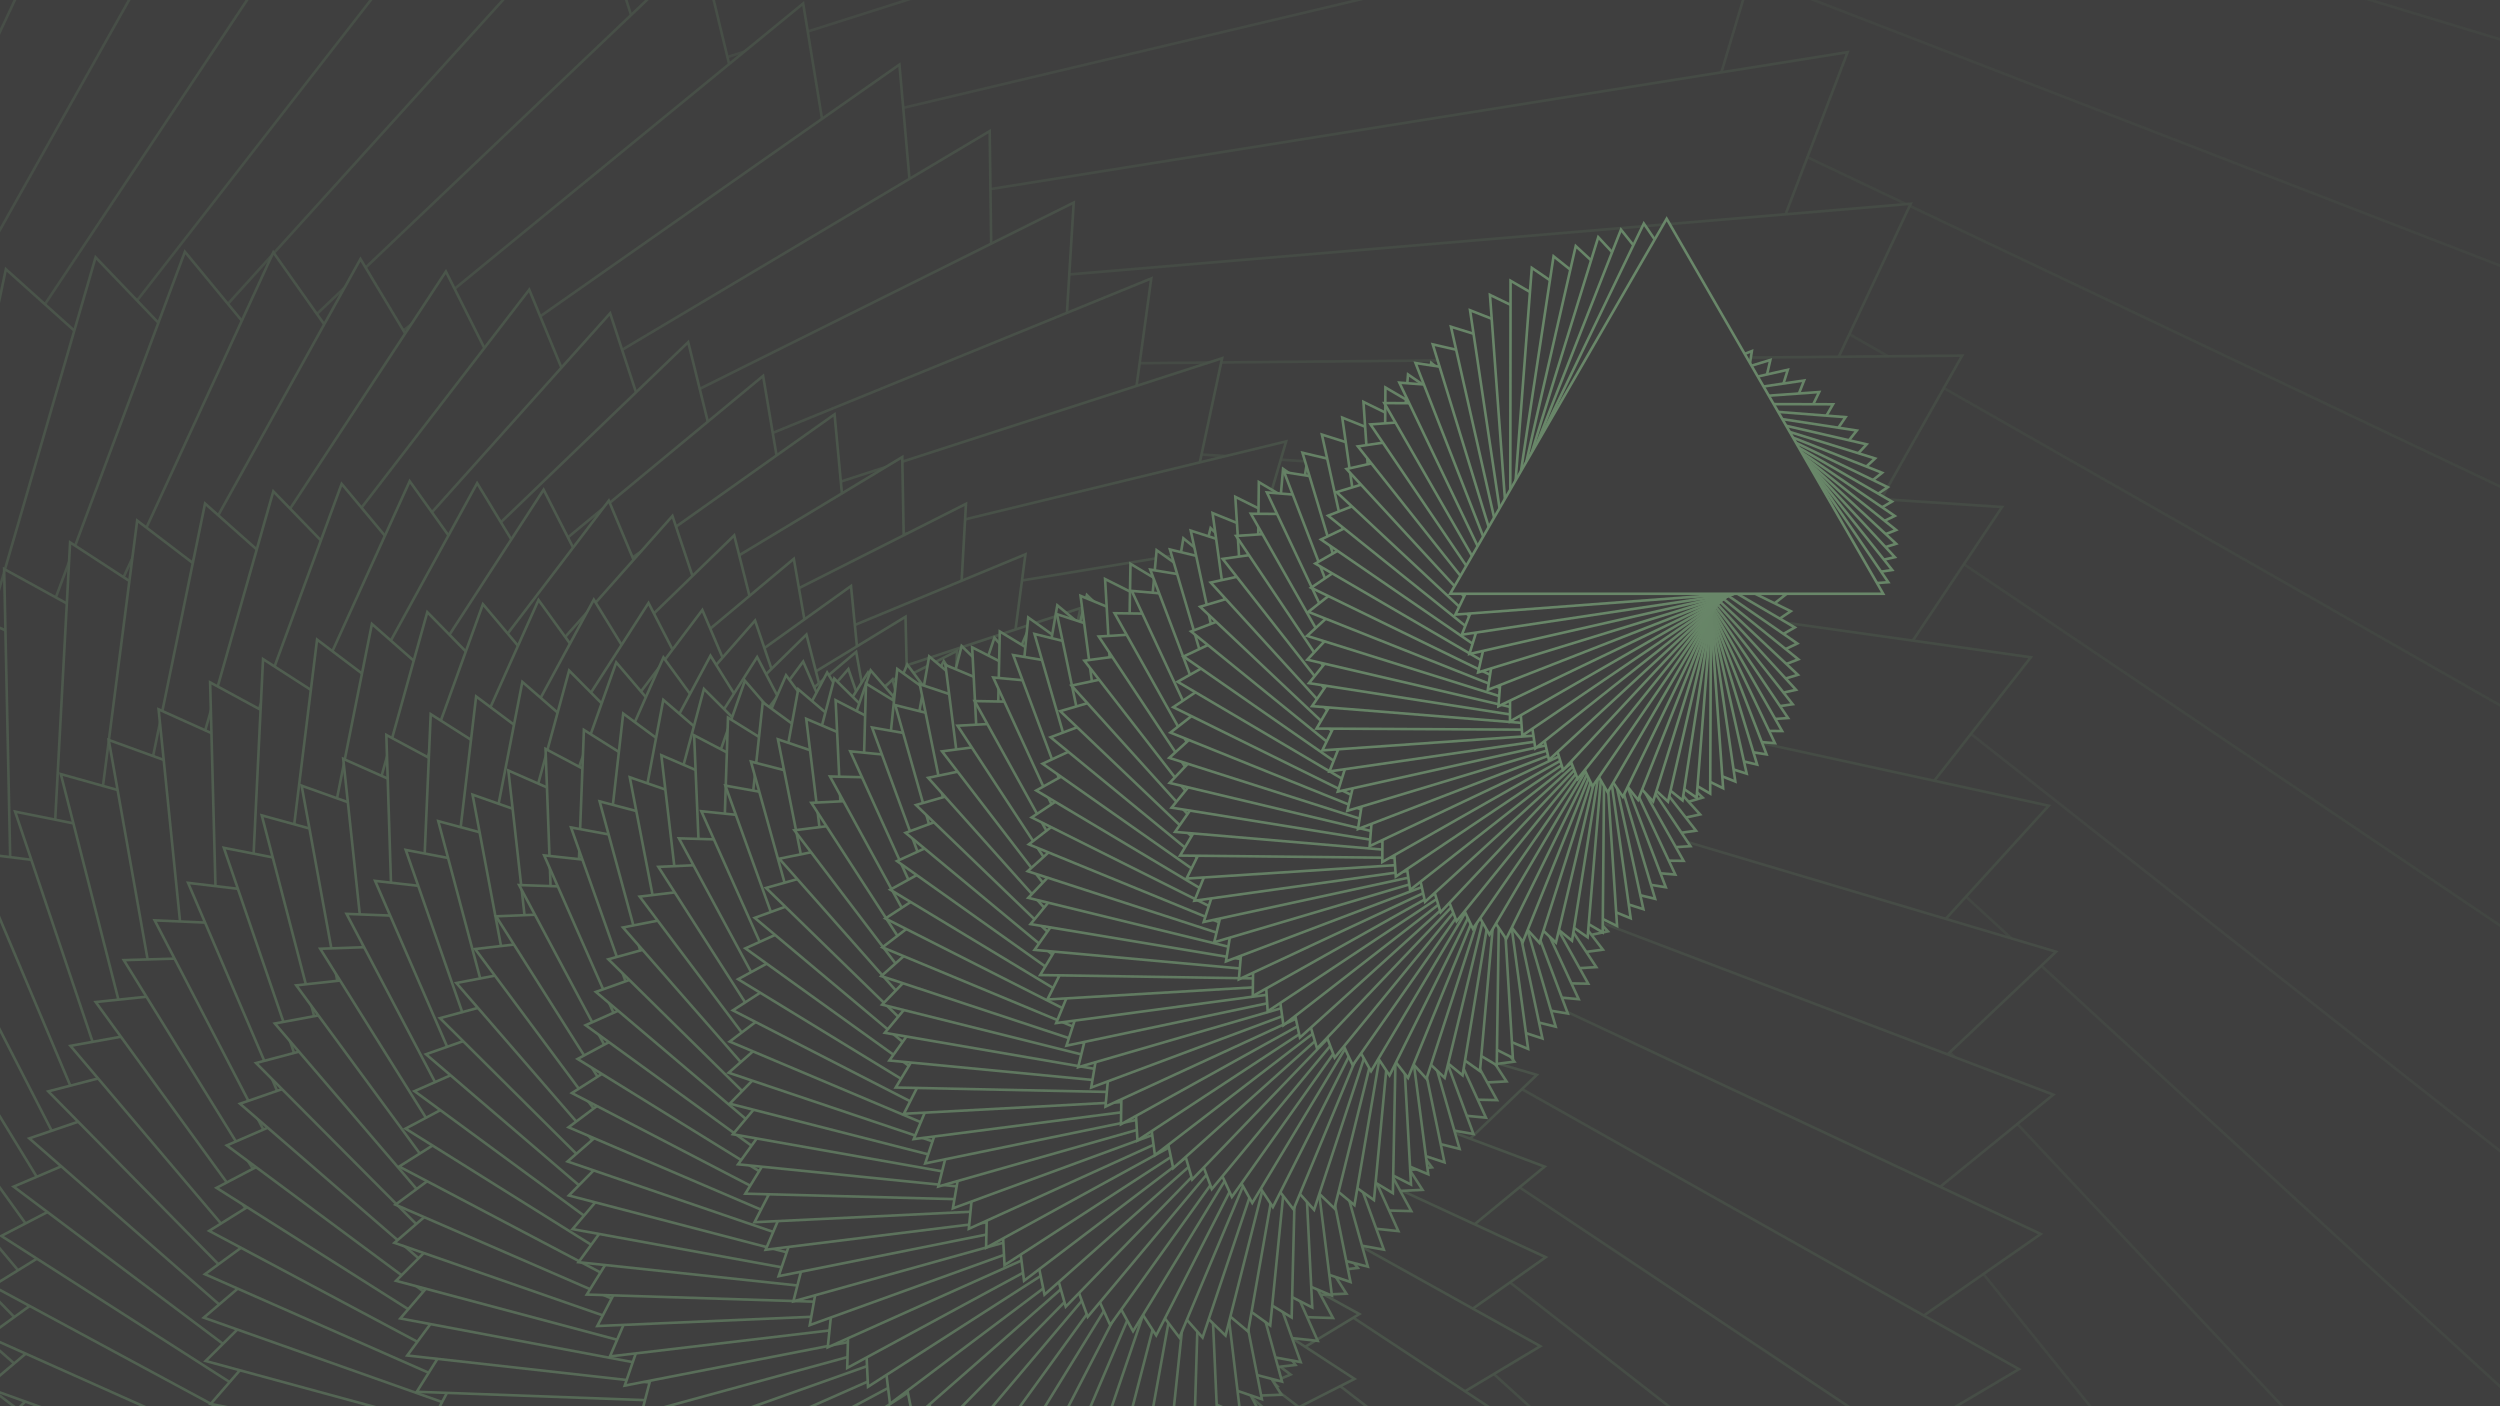 <svg height="1080" shape-rendering="auto" width="1920" xmlns="http://www.w3.org/2000/svg">
<polygon fill="#3f3f3f" fill-opacity="1.0" points="76589.524,6804.945 -43247.914,64543.222 -33332.01,-68108.181 " stroke="#3f3f3f" stroke-opacity="1.0" stroke-width="2.0" />
<polygon fill="#3f3f3f" fill-opacity="1.0" points="37979.642,6789.003 -23924.378,31111.263 -14036.063,-34660.321 " stroke="#3f3f3f" stroke-opacity="1.0" stroke-width="2.0" />
<polygon fill="#3f3f3f" fill-opacity="1.0" points="24970.946,6762.493 -17392.292,19855.853 -7549.855,-23378.467 " stroke="#3f3f3f" stroke-opacity="1.0" stroke-width="2.0" />
<polygon fill="#3f3f3f" fill-opacity="1.0" points="18364.026,6725.502 -14052.024,14149.769 -4273.602,-17635.487 " stroke="#3f403f" stroke-opacity="1.0" stroke-width="2.0" />
<polygon fill="#3f3f3f" fill-opacity="1.0" points="14319.461,6678.154 -11983.972,10667.915 -2287.489,-14106.407 " stroke="#3f403f" stroke-opacity="1.0" stroke-width="2.0" />
<polygon fill="#3f3f3f" fill-opacity="1.0" points="11557.825,6620.607 -10548.559,8302.196 -951.666,-11683.289 " stroke="#3f403f" stroke-opacity="1.0" stroke-width="2.0" />
<polygon fill="#3f3f3f" fill-opacity="1.0" points="9531.108,6553.052 -9471.947,6577.927 8.038,-9891.64 " stroke="#3f403f" stroke-opacity="1.0" stroke-width="2.0" />
<polygon fill="#3f3f3f" fill-opacity="1.0" points="7965.574,6475.712 -8617.46,5257.931 728.687,-8494.507 " stroke="#404140" stroke-opacity="1.0" stroke-width="2.0" />
<polygon fill="#3f3f3f" fill-opacity="1.0" points="6709.373,6388.846 -7909.398,4210.577 1286.424,-7360.516 " stroke="#404140" stroke-opacity="1.0" stroke-width="2.0" />
<polygon fill="#3f3f3f" fill-opacity="1.0" points="5671.597,6292.74 -7302.553,3356.989 1726.956,-6411.079 " stroke="#404140" stroke-opacity="1.0" stroke-width="2.0" />
<polygon fill="#3f3f3f" fill-opacity="1.0" points="4794.56,6187.711 -6768.359,2647.054 2079.399,-5596.399 " stroke="#404240" stroke-opacity="1.0" stroke-width="2.0" />
<polygon fill="#3f3f3f" fill-opacity="1.0" points="4039.953,6074.107 -6287.961,2047.421 2363.208,-4883.472 " stroke="#404240" stroke-opacity="1.0" stroke-width="2.0" />
<polygon fill="#3f3f3f" fill-opacity="1.0" points="3381.378,5952.299 -5848.483,1535.042 2591.905,-4249.623 " stroke="#404240" stroke-opacity="1.0" stroke-width="2.0" />
<polygon fill="#3f3f3f" fill-opacity="1.0" points="2800.085,5822.689 -5440.895,1093.48 2775.21,-3678.814 " stroke="#404240" stroke-opacity="1.0" stroke-width="2.0" />
<polygon fill="#3f3f3f" fill-opacity="1.0" points="2282.415,5685.699 -5058.737,710.692 2920.321,-3159.429 " stroke="#414341" stroke-opacity="1.0" stroke-width="2.0" />
<polygon fill="#3f3f3f" fill-opacity="1.0" points="1818.198,5541.775 -4697.307,377.649 3032.709,-2682.881 " stroke="#414341" stroke-opacity="1.0" stroke-width="2.0" />
<polygon fill="#3f3f3f" fill-opacity="1.0" points="1399.717,5391.385 -4353.154,87.435 3116.637,-2242.722 " stroke="#414341" stroke-opacity="1.0" stroke-width="2.0" />
<polygon fill="#3f3f3f" fill-opacity="1.0" points="1021.019,5235.015 -4023.721,-165.349 3175.502,-1834.04 " stroke="#414341" stroke-opacity="1.0" stroke-width="2.0" />
<polygon fill="#3f3f3f" fill-opacity="1.0" points="677.442,5073.168 -3707.113,-384.993 3212.071,-1453.048 " stroke="#414441" stroke-opacity="1.0" stroke-width="2.0" />
<polygon fill="#3f3f3f" fill-opacity="1.0" points="365.283,4906.363 -3401.927,-574.963 3228.645,-1096.8 " stroke="#414441" stroke-opacity="1.0" stroke-width="2.0" />
<polygon fill="#3f3f3f" fill-opacity="1.0" points="81.562,4735.13 -3107.135,-738.104 3227.173,-762.979 " stroke="#414441" stroke-opacity="1.0" stroke-width="2.0" />
<polygon fill="#3f3f3f" fill-opacity="1.0" points="-176.152,4560.014 -2821.99,-876.794 3209.343,-449.753 " stroke="#424442" stroke-opacity="1.0" stroke-width="2.0" />
<polygon fill="#3f3f3f" fill-opacity="1.0" points="-409.866,4381.565 -2545.967,-993.047 3176.633,-155.659 " stroke="#424542" stroke-opacity="1.0" stroke-width="2.0" />
<polygon fill="#3f3f3f" fill-opacity="1.0" points="-621.258,4200.342 -2278.711,-1088.595 3130.369,120.477 " stroke="#424542" stroke-opacity="1.0" stroke-width="2.0" />
<polygon fill="#3f3f3f" fill-opacity="1.0" points="-811.755,4016.908 -2019.996,-1164.955 3071.75,379.609 " stroke="#424542" stroke-opacity="1.0" stroke-width="2.0" />
<polygon fill="#3f3f3f" fill-opacity="1.0" points="-982.58,3831.83 -1769.699,-1223.47 3001.879,622.514 " stroke="#424542" stroke-opacity="1.0" stroke-width="2.0" />
<polygon fill="#3f3f3f" fill-opacity="1.0" points="-1134.803,3645.674 -1527.778,-1265.351 2921.781,849.835 " stroke="#424642" stroke-opacity="1.0" stroke-width="2.0" />
<polygon fill="#3f3f3f" fill-opacity="1.0" points="-1269.372,3459.004 -1294.247,-1291.699 2832.42,1062.11 " stroke="#424642" stroke-opacity="1.0" stroke-width="2.0" />
<polygon fill="#3f3f3f" fill-opacity="1.0" points="-1387.139,3272.382 -1069.166,-1303.532 2734.705,1259.797 " stroke="#424642" stroke-opacity="1.0" stroke-width="2.0" />
<polygon fill="#3f3f3f" fill-opacity="1.0" points="-1488.881,3086.361 -852.627,-1301.802 2629.508,1443.291 " stroke="#434643" stroke-opacity="1.0" stroke-width="2.0" />
<polygon fill="#3f3f3f" fill-opacity="1.0" points="-1575.317,2901.49 -644.743,-1287.406 2517.66,1612.942 " stroke="#434743" stroke-opacity="1.0" stroke-width="2.0" />
<polygon fill="#3f3f3f" fill-opacity="1.0" points="-1647.125,2718.305 -445.642,-1261.197 2399.967,1769.068 " stroke="#434743" stroke-opacity="1.0" stroke-width="2.0" />
<polygon fill="#3f3f3f" fill-opacity="1.0" points="-1704.946,2537.331 -255.456,-1223.995 2277.203,1911.963 " stroke="#434743" stroke-opacity="1.0" stroke-width="2.0" />
<polygon fill="#3f3f3f" fill-opacity="1.0" points="-1749.4,2359.079 -74.32,-1176.591 2150.12,2041.906 " stroke="#434743" stroke-opacity="1.0" stroke-width="2.0" />
<polygon fill="#3f3f3f" fill-opacity="1.0" points="-1781.086,2184.044 97.639,-1119.751 2019.447,2159.169 " stroke="#434843" stroke-opacity="1.0" stroke-width="2.0" />
<polygon fill="#3f3f3f" fill-opacity="1.0" points="-1800.592,2012.705 260.299,-1054.225 1885.893,2264.024 " stroke="#434843" stroke-opacity="1.0" stroke-width="2.0" />
<polygon fill="#3f3f3f" fill-opacity="1.0" points="-1808.499,1845.52 413.555,-980.744 1750.144,2356.743 " stroke="#434843" stroke-opacity="1.0" stroke-width="2.0" />
<polygon fill="#3f3f3f" fill-opacity="1.0" points="-1805.381,1682.926 557.314,-900.025 1612.867,2437.605 " stroke="#444844" stroke-opacity="1.0" stroke-width="2.0" />
<polygon fill="#3f3f3f" fill-opacity="1.0" points="-1791.811,1525.34 691.502,-812.771 1474.709,2506.897 " stroke="#444944" stroke-opacity="1.0" stroke-width="2.0" />
<polygon fill="#3f3f3f" fill-opacity="1.0" points="-1768.362,1373.154 816.066,-719.674 1336.295,2564.92 " stroke="#444944" stroke-opacity="1.0" stroke-width="2.0" />
<polygon fill="#3f3f3f" fill-opacity="1.0" points="-1735.605,1226.735 930.975,-621.415 1198.23,2611.986 " stroke="#444944" stroke-opacity="1.0" stroke-width="2.0" />
<polygon fill="#3f3f3f" fill-opacity="1.0" points="-1694.115,1086.423 1036.22,-518.659 1061.095,2648.422 " stroke="#444944" stroke-opacity="1.0" stroke-width="2.0" />
<polygon fill="#3f3f3f" fill-opacity="1.0" points="-1644.468,952.534 1131.817,-412.064 925.451,2674.569 " stroke="#444a44" stroke-opacity="1.0" stroke-width="2.0" />
<polygon fill="#3f3f3f" fill-opacity="1.0" points="-1587.241,825.351 1217.808,-302.271 791.833,2690.784 " stroke="#444a44" stroke-opacity="1.0" stroke-width="2.0" />
<polygon fill="#3f3f3f" fill-opacity="1.0" points="-1523.014,705.133 1294.259,-189.912 660.754,2697.441 " stroke="#454a45" stroke-opacity="1.0" stroke-width="2.0" />
<polygon fill="#3f3f3f" fill-opacity="1.0" points="-1452.365,592.107 1361.264,-75.6 532.701,2694.928 " stroke="#454a45" stroke-opacity="1.0" stroke-width="2.0" />
<polygon fill="#3f3f3f" fill-opacity="1.0" points="-1375.875,486.468 1418.942,40.062 408.133,2683.648 " stroke="#454b45" stroke-opacity="1.0" stroke-width="2.0" />
<polygon fill="#3f3f3f" fill-opacity="1.0" points="-1294.123,388.385 1467.439,156.49 287.485,2664.021 " stroke="#454b45" stroke-opacity="1.0" stroke-width="2.0" />
<polygon fill="#3f3f3f" fill-opacity="1.0" points="-1207.686,297.992 1506.925,273.118 171.161,2636.477 " stroke="#454b45" stroke-opacity="1.0" stroke-width="2.0" />
<polygon fill="#3f3f3f" fill-opacity="1.0" points="-1117.137,215.394 1537.597,389.395 59.541,2601.461 " stroke="#454b45" stroke-opacity="1.0" stroke-width="2.0" />
<polygon fill="#3f3f3f" fill-opacity="1.0" points="-1023.047,140.664 1559.676,504.791 -47.029,2559.431 " stroke="#454c45" stroke-opacity="1.0" stroke-width="2.0" />
<polygon fill="#3f3f3f" fill-opacity="1.0" points="-925.978,73.844 1573.408,618.799 -148.229,2510.853 " stroke="#454c45" stroke-opacity="1.0" stroke-width="2.0" />
<polygon fill="#3f3f3f" fill-opacity="1.0" points="-826.488,14.946 1579.061,730.929 -243.773,2456.204 " stroke="#464c46" stroke-opacity="1.0" stroke-width="2.0" />
<polygon fill="#3f3f3f" fill-opacity="1.0" points="-725.124,-36.049 1576.925,840.717 -333.401,2395.967 " stroke="#464c46" stroke-opacity="1.0" stroke-width="2.0" />
<polygon fill="#3f3f3f" fill-opacity="1.0" points="-622.424,-79.191 1567.312,947.721 -416.888,2330.632 " stroke="#464d46" stroke-opacity="1.0" stroke-width="2.0" />
<polygon fill="#3f3f3f" fill-opacity="1.0" points="-518.914,-114.558 1550.553,1051.527 -494.039,2260.696 " stroke="#464d46" stroke-opacity="1.0" stroke-width="2.0" />
<polygon fill="#3f3f3f" fill-opacity="1.0" points="-415.107,-142.257 1526.998,1151.742 -564.691,2186.654 " stroke="#464d46" stroke-opacity="1.0" stroke-width="2.0" />
<polygon fill="#3f3f3f" fill-opacity="1.0" points="-311.502,-162.424 1497.012,1248.002 -628.71,2109.008 " stroke="#464d46" stroke-opacity="1.0" stroke-width="2.0" />
<polygon fill="#3f3f3f" fill-opacity="1.0" points="-208.581,-175.22 1460.977,1339.971 -685.996,2028.255 " stroke="#464d46" stroke-opacity="1.0" stroke-width="2.0" />
<polygon fill="#3f3f3f" fill-opacity="1.0" points="-106.81,-180.833 1419.289,1427.34 -736.479,1944.894 " stroke="#464e46" stroke-opacity="1.0" stroke-width="2.0" />
<polygon fill="#3f3f3f" fill-opacity="1.0" points="-6.635,-179.477 1372.356,1509.827 -780.121,1859.416 " stroke="#474e47" stroke-opacity="1.0" stroke-width="2.0" />
<polygon fill="#3f3f3f" fill-opacity="1.0" points="91.516,-171.388 1320.595,1587.183 -816.911,1772.311 " stroke="#474e47" stroke-opacity="1.0" stroke-width="2.0" />
<polygon fill="#3f3f3f" fill-opacity="1.0" points="187.239,-156.824 1264.434,1659.184 -846.872,1684.058 " stroke="#474e47" stroke-opacity="1.0" stroke-width="2.0" />
<polygon fill="#3f3f3f" fill-opacity="1.0" points="280.149,-136.064 1204.305,1725.638 -870.054,1595.13 " stroke="#474f47" stroke-opacity="1.0" stroke-width="2.0" />
<polygon fill="#3f3f3f" fill-opacity="1.0" points="369.885,-109.408 1140.65,1786.382 -886.535,1505.989 " stroke="#474f47" stroke-opacity="1.0" stroke-width="2.0" />
<polygon fill="#3f3f3f" fill-opacity="1.0" points="456.113,-77.173 1073.909,1841.284 -896.422,1417.083 " stroke="#474f47" stroke-opacity="1.0" stroke-width="2.0" />
<polygon fill="#3f3f3f" fill-opacity="1.0" points="538.519,-39.691 1004.527,1890.24 -899.846,1328.849 " stroke="#474f47" stroke-opacity="1.0" stroke-width="2.0" />
<polygon fill="#3f3f3f" fill-opacity="1.0" points="616.819,2.691 932.948,1933.176 -896.966,1241.709 " stroke="#474f47" stroke-opacity="1.0" stroke-width="2.0" />
<polygon fill="#3f3f3f" fill-opacity="1.0" points="690.752,49.61 859.613,1970.049 -887.966,1156.067 " stroke="#485048" stroke-opacity="1.0" stroke-width="2.0" />
<polygon fill="#3f3f3f" fill-opacity="1.0" points="760.087,100.697 784.962,2000.842 -873.049,1072.311 " stroke="#485048" stroke-opacity="1.0" stroke-width="2.0" />
<polygon fill="#3f3f3f" fill-opacity="1.0" points="824.618,155.57 709.425,2025.568 -852.444,990.809 " stroke="#485048" stroke-opacity="1.0" stroke-width="2.0" />
<polygon fill="#3f3f3f" fill-opacity="1.0" points="884.168,213.84 633.43,2044.267 -826.398,911.909 " stroke="#485048" stroke-opacity="1.0" stroke-width="2.0" />
<polygon fill="#3f3f3f" fill-opacity="1.0" points="938.585,275.113 557.393,2057.008 -795.178,835.938 " stroke="#485148" stroke-opacity="1.0" stroke-width="2.0" />
<polygon fill="#3f3f3f" fill-opacity="1.0" points="987.748,338.989 481.72,2063.883 -759.068,763.202 " stroke="#485148" stroke-opacity="1.0" stroke-width="2.0" />
<polygon fill="#3f3f3f" fill-opacity="1.0" points="1031.563,405.069 406.805,2065.01 -718.368,693.983 " stroke="#485148" stroke-opacity="1.0" stroke-width="2.0" />
<polygon fill="#3f3f3f" fill-opacity="1.0" points="1069.962,472.95 333.03,2060.534 -673.392,628.54 " stroke="#485148" stroke-opacity="1.0" stroke-width="2.0" />
<polygon fill="#3f3f3f" fill-opacity="1.0" points="1102.906,542.233 260.761,2050.619 -624.467,567.107 " stroke="#485148" stroke-opacity="1.0" stroke-width="2.0" />
<polygon fill="#3f3f3f" fill-opacity="1.0" points="1130.382,612.52 190.348,2035.453 -571.931,509.893 " stroke="#495249" stroke-opacity="1.0" stroke-width="2.0" />
<polygon fill="#3f3f3f" fill-opacity="1.0" points="1152.405,683.419 122.125,2015.245 -516.13,457.083 " stroke="#495249" stroke-opacity="1.0" stroke-width="2.0" />
<polygon fill="#3f3f3f" fill-opacity="1.0" points="1169.014,754.544 56.405,1990.222 -457.419,408.835 " stroke="#495249" stroke-opacity="1.0" stroke-width="2.0" />
<polygon fill="#3f3f3f" fill-opacity="1.0" points="1180.274,825.516 -6.517,1960.629 -396.158,365.281 " stroke="#495249" stroke-opacity="1.0" stroke-width="2.0" />
<polygon fill="#3f3f3f" fill-opacity="1.0" points="1186.275,895.967 -66.365,1926.729 -332.711,326.53 " stroke="#495349" stroke-opacity="1.0" stroke-width="2.0" />
<polygon fill="#3f3f3f" fill-opacity="1.0" points="1187.13,965.539 -122.886,1888.798 -267.444,292.662 " stroke="#495349" stroke-opacity="1.0" stroke-width="2.0" />
<polygon fill="#3f3f3f" fill-opacity="1.0" points="1182.973,1033.887 -175.849,1847.125 -200.723,263.732 " stroke="#495349" stroke-opacity="1.0" stroke-width="2.0" />
<polygon fill="#3f3f3f" fill-opacity="1.0" points="1173.962,1100.679 -225.046,1802.014 -132.916,239.769 " stroke="#495349" stroke-opacity="1.0" stroke-width="2.0" />
<polygon fill="#3f3f3f" fill-opacity="1.0" points="1160.275,1165.598 -270.291,1753.775 -64.384,220.78 " stroke="#4a534a" stroke-opacity="1.0" stroke-width="2.0" />
<polygon fill="#3f3f3f" fill-opacity="1.0" points="1142.108,1228.345 -311.422,1702.73 4.514,206.744 " stroke="#4a544a" stroke-opacity="1.0" stroke-width="2.0" />
<polygon fill="#3f3f3f" fill-opacity="1.0" points="1119.674,1288.635 -348.3,1649.204 73.425,197.617 " stroke="#4a544a" stroke-opacity="1.0" stroke-width="2.0" />
<polygon fill="#3f3f3f" fill-opacity="1.0" points="1093.206,1346.204 -380.812,1593.531 142.006,193.331 " stroke="#4a544a" stroke-opacity="1.0" stroke-width="2.0" />
<polygon fill="#3f3f3f" fill-opacity="1.0" points="1062.949,1400.806 -408.867,1536.047 209.919,193.796 " stroke="#4a544a" stroke-opacity="1.0" stroke-width="2.0" />
<polygon fill="#3f3f3f" fill-opacity="1.0" points="1029.162,1452.216 -432.401,1477.089 276.839,198.902 " stroke="#4a544a" stroke-opacity="1.0" stroke-width="2.0" />
<polygon fill="#3f3f3f" fill-opacity="1.0" points="992.117,1500.227 -451.371,1416.996 342.453,208.514 " stroke="#4a554a" stroke-opacity="1.0" stroke-width="2.0" />
<polygon fill="#3f3f3f" fill-opacity="1.0" points="952.098,1544.656 -465.759,1356.103 406.461,222.48 " stroke="#4a554a" stroke-opacity="1.0" stroke-width="2.0" />
<polygon fill="#3f3f3f" fill-opacity="1.0" points="909.394,1585.341 -475.57,1294.745 468.575,240.629 " stroke="#4b554b" stroke-opacity="1.0" stroke-width="2.0" />
<polygon fill="#3f3f3f" fill-opacity="1.0" points="864.306,1622.141 -480.832,1233.25 528.526,262.771 " stroke="#4b554b" stroke-opacity="1.0" stroke-width="2.0" />
<polygon fill="#3f3f3f" fill-opacity="1.0" points="817.139,1654.939 -481.597,1171.943 586.058,288.702 " stroke="#4b554b" stroke-opacity="1.0" stroke-width="2.0" />
<polygon fill="#3f3f3f" fill-opacity="1.0" points="768.202,1683.639 -477.936,1111.138 640.933,318.202 " stroke="#4b564b" stroke-opacity="1.0" stroke-width="2.0" />
<polygon fill="#3f3f3f" fill-opacity="1.0" points="717.808,1708.169 -469.942,1051.143 692.934,351.034 " stroke="#4b564b" stroke-opacity="1.0" stroke-width="2.0" />
<polygon fill="#3f3f3f" fill-opacity="1.0" points="666.27,1728.478 -457.729,992.254 741.86,386.955 " stroke="#4b564b" stroke-opacity="1.0" stroke-width="2.0" />
<polygon fill="#3f3f3f" fill-opacity="1.0" points="613.901,1744.539 -441.43,934.756 787.529,425.705 " stroke="#4b564b" stroke-opacity="1.0" stroke-width="2.0" />
<polygon fill="#3f3f3f" fill-opacity="1.0" points="561.013,1756.347 -421.195,878.922 829.781,467.017 " stroke="#4b564b" stroke-opacity="1.0" stroke-width="2.0" />
<polygon fill="#3f3f3f" fill-opacity="1.0" points="507.915,1763.916 -397.192,825.012 868.477,510.618 " stroke="#4b574b" stroke-opacity="1.0" stroke-width="2.0" />
<polygon fill="#3f3f3f" fill-opacity="1.0" points="454.91,1767.285 -369.606,773.268 903.496,556.225 " stroke="#4c574c" stroke-opacity="1.0" stroke-width="2.0" />
<polygon fill="#3f3f3f" fill-opacity="1.0" points="402.295,1766.512 -338.636,723.921 934.741,603.551 " stroke="#4c574c" stroke-opacity="1.0" stroke-width="2.0" />
<polygon fill="#3f3f3f" fill-opacity="1.0" points="350.361,1761.675 -304.494,677.18 962.133,652.307 " stroke="#4c574c" stroke-opacity="1.0" stroke-width="2.0" />
<polygon fill="#3f3f3f" fill-opacity="1.0" points="299.387,1752.872 -267.405,633.242 985.618,702.2 " stroke="#4c584c" stroke-opacity="1.0" stroke-width="2.0" />
<polygon fill="#3f3f3f" fill-opacity="1.0" points="249.645,1740.218 -227.606,592.282 1005.161,752.938 " stroke="#4c584c" stroke-opacity="1.0" stroke-width="2.0" />
<polygon fill="#3f3f3f" fill-opacity="1.0" points="201.396,1723.848 -185.343,554.459 1020.747,804.228 " stroke="#4c584c" stroke-opacity="1.0" stroke-width="2.0" />
<polygon fill="#3f3f3f" fill-opacity="1.0" points="154.885,1703.913 -140.868,519.912 1032.383,855.782 " stroke="#4c584c" stroke-opacity="1.0" stroke-width="2.0" />
<polygon fill="#3f3f3f" fill-opacity="1.0" points="110.347,1680.578 -94.445,488.759 1040.097,907.313 " stroke="#4c584c" stroke-opacity="1.0" stroke-width="2.0" />
<polygon fill="#3f3f3f" fill-opacity="1.0" points="68.002,1654.025 -46.338,461.1 1043.935,958.541 " stroke="#4c594c" stroke-opacity="1.0" stroke-width="2.0" />
<polygon fill="#3f3f3f" fill-opacity="1.0" points="28.055,1624.448 3.181,437.017 1043.964,1009.191 " stroke="#4d594d" stroke-opacity="1.0" stroke-width="2.0" />
<polygon fill="#3f3f3f" fill-opacity="1.0" points="-9.308,1592.054 53.84,416.567 1040.267,1058.998 " stroke="#4d594d" stroke-opacity="1.0" stroke-width="2.0" />
<polygon fill="#3f3f3f" fill-opacity="1.0" points="-43.912,1557.059 105.364,399.792 1032.949,1107.703 " stroke="#4d594d" stroke-opacity="1.0" stroke-width="2.0" />
<polygon fill="#3f3f3f" fill-opacity="1.0" points="-75.605,1519.693 157.478,386.711 1022.127,1155.058 " stroke="#4d594d" stroke-opacity="1.0" stroke-width="2.0" />
<polygon fill="#3f3f3f" fill-opacity="1.0" points="-104.249,1480.19 209.91,377.326 1007.939,1200.828 " stroke="#4d5a4d" stroke-opacity="1.0" stroke-width="2.0" />
<polygon fill="#3f3f3f" fill-opacity="1.0" points="-129.726,1438.794 262.391,371.616 990.535,1244.788 " stroke="#4d5a4d" stroke-opacity="1.0" stroke-width="2.0" />
<polygon fill="#3f3f3f" fill-opacity="1.0" points="-151.935,1395.753 314.654,369.546 970.081,1286.727 " stroke="#4d5a4d" stroke-opacity="1.0" stroke-width="2.0" />
<polygon fill="#3f3f3f" fill-opacity="1.0" points="-170.795,1351.321 366.44,371.057 946.756,1326.448 " stroke="#4d5a4d" stroke-opacity="1.0" stroke-width="2.0" />
<polygon fill="#3f3f3f" fill-opacity="1.0" points="-186.244,1305.754 417.495,376.077 920.749,1363.769 " stroke="#4e5a4e" stroke-opacity="1.0" stroke-width="2.0" />
<polygon fill="#3f3f3f" fill-opacity="1.0" points="-198.238,1259.31 467.575,384.514 892.263,1398.523 " stroke="#4e5b4e" stroke-opacity="1.0" stroke-width="2.0" />
<polygon fill="#3f3f3f" fill-opacity="1.0" points="-206.752,1212.247 516.442,396.261 861.51,1430.558 " stroke="#4e5b4e" stroke-opacity="1.0" stroke-width="2.0" />
<polygon fill="#3f3f3f" fill-opacity="1.0" points="-211.779,1164.823 563.871,411.194 828.708,1459.741 " stroke="#4e5b4e" stroke-opacity="1.0" stroke-width="2.0" />
<polygon fill="#3f3f3f" fill-opacity="1.0" points="-213.332,1117.293 609.647,429.175 794.085,1485.955 " stroke="#4e5b4e" stroke-opacity="1.0" stroke-width="2.0" />
<polygon fill="#3f3f3f" fill-opacity="1.0" points="-211.441,1069.909 653.567,450.053 757.874,1509.101 " stroke="#4e5b4e" stroke-opacity="1.0" stroke-width="2.0" />
<polygon fill="#3f3f3f" fill-opacity="1.0" points="-206.155,1022.918 695.441,473.661 720.314,1529.094 " stroke="#4e5b4e" stroke-opacity="1.0" stroke-width="2.0" />
<polygon fill="#3f3f3f" fill-opacity="1.0" points="-197.537,976.561 735.092,499.824 681.644,1545.873 " stroke="#4e5c4e" stroke-opacity="1.0" stroke-width="2.0" />
<polygon fill="#3f3f3f" fill-opacity="1.0" points="-185.669,931.072 772.359,528.354 642.109,1559.39 " stroke="#4e5c4e" stroke-opacity="1.0" stroke-width="2.0" />
<polygon fill="#3f3f3f" fill-opacity="1.0" points="-170.649,886.677 807.095,559.053 601.953,1569.616 " stroke="#4f5c4f" stroke-opacity="1.0" stroke-width="2.0" />
<polygon fill="#3f3f3f" fill-opacity="1.0" points="-152.589,843.591 839.169,591.717 561.42,1576.542 " stroke="#4f5c4f" stroke-opacity="1.0" stroke-width="2.0" />
<polygon fill="#3f3f3f" fill-opacity="1.0" points="-131.616,802.023 868.465,626.131 520.751,1580.173 " stroke="#4f5c4f" stroke-opacity="1.0" stroke-width="2.0" />
<polygon fill="#3f3f3f" fill-opacity="1.0" points="-107.871,762.165 894.885,662.077 480.186,1580.533 " stroke="#4f5d4f" stroke-opacity="1.0" stroke-width="2.0" />
<polygon fill="#3f3f3f" fill-opacity="1.0" points="-81.506,724.203 918.346,699.331 439.96,1577.665 " stroke="#4f5d4f" stroke-opacity="1.0" stroke-width="2.0" />
<polygon fill="#3f3f3f" fill-opacity="1.0" points="-52.686,688.306 938.783,737.664 400.303,1571.623 " stroke="#4f5d4f" stroke-opacity="1.0" stroke-width="2.0" />
<polygon fill="#3f3f3f" fill-opacity="1.0" points="-21.587,654.631 956.149,776.848 361.438,1562.483 " stroke="#4f5d4f" stroke-opacity="1.0" stroke-width="2.0" />
<polygon fill="#3f3f3f" fill-opacity="1.0" points="11.608,623.321 970.41,816.65 323.582,1550.333 " stroke="#4f5d4f" stroke-opacity="1.0" stroke-width="2.0" />
<polygon fill="#3f3f3f" fill-opacity="1.0" points="46.705,594.505 981.554,856.839 286.941,1535.275 " stroke="#4f5e4f" stroke-opacity="1.0" stroke-width="2.0" />
<polygon fill="#3f3f3f" fill-opacity="1.0" points="83.503,568.294 989.582,897.185 251.715,1517.427 " stroke="#505e50" stroke-opacity="1.0" stroke-width="2.0" />
<polygon fill="#3f3f3f" fill-opacity="1.0" points="121.796,544.787 994.514,937.46 218.09,1496.919 " stroke="#505e50" stroke-opacity="1.0" stroke-width="2.0" />
<polygon fill="#3f3f3f" fill-opacity="1.0" points="161.372,524.066 996.383,977.44 186.244,1473.894 " stroke="#505e50" stroke-opacity="1.0" stroke-width="2.0" />
<polygon fill="#3f3f3f" fill-opacity="1.0" points="202.016,506.196 995.242,1016.906 156.342,1448.505 " stroke="#505e50" stroke-opacity="1.0" stroke-width="2.0" />
<polygon fill="#3f3f3f" fill-opacity="1.0" points="243.51,491.227 991.156,1055.643 128.534,1420.916 " stroke="#505f50" stroke-opacity="1.0" stroke-width="2.0" />
<polygon fill="#3f3f3f" fill-opacity="1.0" points="285.633,479.193 984.206,1093.445 102.962,1391.301 " stroke="#505f50" stroke-opacity="1.0" stroke-width="2.0" />
<polygon fill="#3f3f3f" fill-opacity="1.0" points="328.165,470.11 974.487,1130.112 79.748,1359.842 " stroke="#505f50" stroke-opacity="1.0" stroke-width="2.0" />
<polygon fill="#3f3f3f" fill-opacity="1.0" points="370.889,463.981 962.107,1165.454 59.004,1326.728 " stroke="#505f50" stroke-opacity="1.0" stroke-width="2.0" />
<polygon fill="#3f3f3f" fill-opacity="1.0" points="413.585,460.79 947.188,1199.29 40.827,1292.154 " stroke="#505f50" stroke-opacity="1.0" stroke-width="2.0" />
<polygon fill="#3f3f3f" fill-opacity="1.0" points="456.04,460.508 929.863,1231.449 25.297,1256.321 " stroke="#515f51" stroke-opacity="1.0" stroke-width="2.0" />
<polygon fill="#3f3f3f" fill-opacity="1.0" points="498.044,463.089 910.276,1261.773 12.48,1219.434 " stroke="#516051" stroke-opacity="1.0" stroke-width="2.0" />
<polygon fill="#3f3f3f" fill-opacity="1.0" points="539.393,468.474 888.581,1290.113 2.426,1181.699 " stroke="#516051" stroke-opacity="1.0" stroke-width="2.0" />
<polygon fill="#3f3f3f" fill-opacity="1.0" points="579.886,476.588 864.942,1316.335 -4.828,1143.327 " stroke="#516051" stroke-opacity="1.0" stroke-width="2.0" />
<polygon fill="#3f3f3f" fill-opacity="1.0" points="619.334,487.343 839.531,1340.317 -9.264,1104.526 " stroke="#516051" stroke-opacity="1.0" stroke-width="2.0" />
<polygon fill="#3f3f3f" fill-opacity="1.0" points="657.552,500.64 812.526,1361.95 -10.878,1065.506 " stroke="#516051" stroke-opacity="1.0" stroke-width="2.0" />
<polygon fill="#3f3f3f" fill-opacity="1.0" points="694.366,516.363 784.113,1381.14 -9.679,1026.475 " stroke="#516151" stroke-opacity="1.0" stroke-width="2.0" />
<polygon fill="#3f3f3f" fill-opacity="1.0" points="729.611,534.389 754.483,1397.807 -5.695,987.638 " stroke="#516151" stroke-opacity="1.0" stroke-width="2.0" />
<polygon fill="#3f3f3f" fill-opacity="1.0" points="763.134,554.582 723.83,1411.885 1.036,949.195 " stroke="#516151" stroke-opacity="1.0" stroke-width="2.0" />
<polygon fill="#3f3f3f" fill-opacity="1.0" points="794.791,576.797 692.351,1423.323 10.458,911.344 " stroke="#516151" stroke-opacity="1.0" stroke-width="2.0" />
<polygon fill="#3f3f3f" fill-opacity="1.0" points="824.452,600.879 660.245,1432.085 22.503,874.275 " stroke="#526152" stroke-opacity="1.0" stroke-width="2.0" />
<polygon fill="#3f3f3f" fill-opacity="1.0" points="851.996,626.664 627.714,1438.149 37.089,838.173 " stroke="#526152" stroke-opacity="1.0" stroke-width="2.0" />
<polygon fill="#3f3f3f" fill-opacity="1.0" points="877.319,653.985 594.957,1441.508 54.123,803.214 " stroke="#526252" stroke-opacity="1.0" stroke-width="2.0" />
<polygon fill="#3f3f3f" fill-opacity="1.0" points="900.328,682.663 562.174,1442.171 73.498,769.566 " stroke="#526252" stroke-opacity="1.0" stroke-width="2.0" />
<polygon fill="#3f3f3f" fill-opacity="1.0" points="920.943,712.519 529.559,1440.158 95.097,737.39 " stroke="#526252" stroke-opacity="1.0" stroke-width="2.0" />
<polygon fill="#3f3f3f" fill-opacity="1.0" points="939.1,743.366 497.308,1435.507 118.792,706.833 " stroke="#526252" stroke-opacity="1.0" stroke-width="2.0" />
<polygon fill="#3f3f3f" fill-opacity="1.0" points="954.746,775.017 465.608,1428.266 144.446,678.036 " stroke="#526252" stroke-opacity="1.0" stroke-width="2.0" />
<polygon fill="#3f3f3f" fill-opacity="1.0" points="967.845,807.28 434.643,1418.5 171.912,651.124 " stroke="#526352" stroke-opacity="1.0" stroke-width="2.0" />
<polygon fill="#3f3f3f" fill-opacity="1.0" points="978.373,839.964 404.592,1406.284 201.035,626.214 " stroke="#526352" stroke-opacity="1.0" stroke-width="2.0" />
<polygon fill="#3f3f3f" fill-opacity="1.0" points="986.323,872.878 375.623,1391.706 231.655,603.41 " stroke="#536353" stroke-opacity="1.0" stroke-width="2.0" />
<polygon fill="#3f3f3f" fill-opacity="1.0" points="991.698,905.83 347.9,1374.865 263.602,582.803 " stroke="#536353" stroke-opacity="1.0" stroke-width="2.0" />
<polygon fill="#3f3f3f" fill-opacity="1.0" points="994.517,938.633 321.577,1355.874 296.706,564.47 " stroke="#536353" stroke-opacity="1.0" stroke-width="2.0" />
<polygon fill="#3f3f3f" fill-opacity="1.0" points="994.814,971.1 296.798,1334.851 330.788,548.476 " stroke="#536353" stroke-opacity="1.0" stroke-width="2.0" />
<polygon fill="#3f3f3f" fill-opacity="1.0" points="992.633,1003.049 273.698,1311.928 365.669,534.873 " stroke="#536453" stroke-opacity="1.0" stroke-width="2.0" />
<polygon fill="#3f3f3f" fill-opacity="1.0" points="988.034,1034.305 252.401,1287.244 401.165,523.698 " stroke="#536453" stroke-opacity="1.0" stroke-width="2.0" />
<polygon fill="#3f3f3f" fill-opacity="1.0" points="981.086,1064.694 233.02,1260.946 437.094,514.976 " stroke="#536453" stroke-opacity="1.0" stroke-width="2.0" />
<polygon fill="#3f3f3f" fill-opacity="1.0" points="971.873,1094.054 215.655,1233.187 473.272,508.717 " stroke="#536453" stroke-opacity="1.0" stroke-width="2.0" />
<polygon fill="#3f3f3f" fill-opacity="1.0" points="960.489,1122.227 200.397,1204.128 509.514,504.919 " stroke="#536453" stroke-opacity="1.0" stroke-width="2.0" />
<polygon fill="#3f3f3f" fill-opacity="1.0" points="947.037,1149.063 187.322,1173.934 545.641,503.565 " stroke="#546554" stroke-opacity="1.0" stroke-width="2.0" />
<polygon fill="#3f3f3f" fill-opacity="1.0" points="931.634,1174.423 176.493,1142.774 581.473,504.627 " stroke="#546554" stroke-opacity="1.0" stroke-width="2.0" />
<polygon fill="#3f3f3f" fill-opacity="1.0" points="914.402,1198.176 167.963,1110.82 616.835,508.062 " stroke="#546554" stroke-opacity="1.0" stroke-width="2.0" />
<polygon fill="#3f3f3f" fill-opacity="1.0" points="895.474,1220.201 161.769,1078.248 651.557,513.817 " stroke="#546554" stroke-opacity="1.0" stroke-width="2.0" />
<polygon fill="#3f3f3f" fill-opacity="1.0" points="874.991,1240.389 157.936,1045.234 685.473,521.824 " stroke="#546554" stroke-opacity="1.0" stroke-width="2.0" />
<polygon fill="#3f3f3f" fill-opacity="1.0" points="853.098,1258.64 156.478,1011.954 718.424,532.006 " stroke="#546554" stroke-opacity="1.0" stroke-width="2.0" />
<polygon fill="#3f3f3f" fill-opacity="1.0" points="829.949,1274.867 157.392,978.585 750.259,544.275 " stroke="#546654" stroke-opacity="1.0" stroke-width="2.0" />
<polygon fill="#3f3f3f" fill-opacity="1.0" points="805.702,1288.995 160.666,945.301 780.832,558.531 " stroke="#546654" stroke-opacity="1.0" stroke-width="2.0" />
<polygon fill="#3f3f3f" fill-opacity="1.0" points="780.519,1300.96 166.273,912.274 810.008,574.665 " stroke="#546654" stroke-opacity="1.0" stroke-width="2.0" />
<polygon fill="#3f3f3f" fill-opacity="1.0" points="754.566,1310.711 174.175,879.674 837.659,592.559 " stroke="#546654" stroke-opacity="1.0" stroke-width="2.0" />
<polygon fill="#3f3f3f" fill-opacity="1.0" points="728.011,1318.21 184.32,847.665 863.669,612.088 " stroke="#556655" stroke-opacity="1.0" stroke-width="2.0" />
<polygon fill="#3f3f3f" fill-opacity="1.0" points="701.023,1323.43 196.647,816.407 887.93,633.117 " stroke="#556655" stroke-opacity="1.0" stroke-width="2.0" />
<polygon fill="#3f3f3f" fill-opacity="1.0" points="673.772,1326.359 211.083,786.054 910.346,655.506 " stroke="#556755" stroke-opacity="1.0" stroke-width="2.0" />
<polygon fill="#3f3f3f" fill-opacity="1.0" points="646.428,1326.996 227.542,756.752 930.83,679.108 " stroke="#556755" stroke-opacity="1.0" stroke-width="2.0" />
<polygon fill="#3f3f3f" fill-opacity="1.0" points="619.159,1325.351 245.932,728.643 949.31,703.773 " stroke="#556755" stroke-opacity="1.0" stroke-width="2.0" />
<polygon fill="#3f3f3f" fill-opacity="1.0" points="592.131,1321.449 266.148,701.857 965.721,729.344 " stroke="#556755" stroke-opacity="1.0" stroke-width="2.0" />
<polygon fill="#3f3f3f" fill-opacity="1.0" points="565.507,1315.325 288.078,676.52 980.014,755.662 " stroke="#556755" stroke-opacity="1.0" stroke-width="2.0" />
<polygon fill="#3f3f3f" fill-opacity="1.0" points="539.447,1307.027 311.602,652.744 992.151,782.565 " stroke="#556755" stroke-opacity="1.0" stroke-width="2.0" />
<polygon fill="#3f3f3f" fill-opacity="1.0" points="514.106,1296.613 336.591,630.634 1002.103,809.892 " stroke="#556855" stroke-opacity="1.0" stroke-width="2.0" />
<polygon fill="#3f3f3f" fill-opacity="1.0" points="489.631,1284.152 362.912,610.285 1009.857,837.476 " stroke="#556855" stroke-opacity="1.0" stroke-width="2.0" />
<polygon fill="#3f3f3f" fill-opacity="1.0" points="466.167,1269.725 390.423,591.781 1015.411,865.157 " stroke="#566856" stroke-opacity="1.0" stroke-width="2.0" />
<polygon fill="#3f3f3f" fill-opacity="1.0" points="443.848,1253.42 418.979,575.195 1018.774,892.77 " stroke="#566856" stroke-opacity="1.0" stroke-width="2.0" />
<polygon fill="#3f3f3f" fill-opacity="1.0" points="422.803,1235.337 448.43,560.587 1019.967,920.155 " stroke="#566856" stroke-opacity="1.0" stroke-width="2.0" />
<polygon fill="#3f3f3f" fill-opacity="1.0" points="403.153,1215.582 478.623,548.009 1019.024,947.155 " stroke="#566956" stroke-opacity="1.0" stroke-width="2.0" />
<polygon fill="#3f3f3f" fill-opacity="1.0" points="385.008,1194.272 509.404,537.499 1015.988,973.615 " stroke="#566956" stroke-opacity="1.0" stroke-width="2.0" />
<polygon fill="#3f3f3f" fill-opacity="1.0" points="368.471,1171.529 540.613,529.084 1010.916,999.387 " stroke="#566956" stroke-opacity="1.0" stroke-width="2.0" />
<polygon fill="#3f3f3f" fill-opacity="1.0" points="353.634,1147.482 572.095,522.78 1003.872,1024.324 " stroke="#566956" stroke-opacity="1.0" stroke-width="2.0" />
<polygon fill="#3f3f3f" fill-opacity="1.0" points="340.578,1122.266 603.69,518.591 994.932,1048.29 " stroke="#566956" stroke-opacity="1.0" stroke-width="2.0" />
<polygon fill="#3f3f3f" fill-opacity="1.0" points="329.376,1096.02 635.242,516.507 984.182,1071.151 " stroke="#566956" stroke-opacity="1.0" stroke-width="2.0" />
<polygon fill="#3f3f3f" fill-opacity="1.0" points="320.088,1068.89 666.595,516.51 971.716,1092.784 " stroke="#566a56" stroke-opacity="1.0" stroke-width="2.0" />
<polygon fill="#3f3f3f" fill-opacity="1.0" points="312.765,1041.022 697.598,518.57 957.638,1113.071 " stroke="#576a57" stroke-opacity="1.0" stroke-width="2.0" />
<polygon fill="#3f3f3f" fill-opacity="1.0" points="307.444,1012.566 728.1,522.644 942.056,1131.904 " stroke="#576a57" stroke-opacity="1.0" stroke-width="2.0" />
<polygon fill="#3f3f3f" fill-opacity="1.0" points="304.154,983.674 757.956,528.682 925.09,1149.183 " stroke="#576a57" stroke-opacity="1.0" stroke-width="2.0" />
<polygon fill="#3f3f3f" fill-opacity="1.0" points="302.909,954.499 787.028,536.619 906.863,1164.818 " stroke="#576a57" stroke-opacity="1.0" stroke-width="2.0" />
<polygon fill="#3f3f3f" fill-opacity="1.0" points="303.716,925.193 815.179,546.385 887.505,1178.729 " stroke="#576a57" stroke-opacity="1.0" stroke-width="2.0" />
<polygon fill="#3f3f3f" fill-opacity="1.0" points="306.568,895.908 842.282,557.897 867.15,1190.845 " stroke="#576b57" stroke-opacity="1.0" stroke-width="2.0" />
<polygon fill="#3f3f3f" fill-opacity="1.0" points="311.446,866.794 868.215,571.066 845.939,1201.106 " stroke="#576b57" stroke-opacity="1.0" stroke-width="2.0" />
<polygon fill="#3f3f3f" fill-opacity="1.0" points="318.324,837.999 892.865,585.793 824.011,1209.464 " stroke="#576b57" stroke-opacity="1.0" stroke-width="2.0" />
<polygon fill="#3f3f3f" fill-opacity="1.0" points="327.161,809.668 916.126,601.972 801.514,1215.879 " stroke="#576b57" stroke-opacity="1.0" stroke-width="2.0" />
<polygon fill="#3f3f3f" fill-opacity="1.0" points="337.908,781.941 937.9,619.489 778.592,1220.324 " stroke="#576b57" stroke-opacity="1.0" stroke-width="2.0" />
<polygon fill="#3f3f3f" fill-opacity="1.0" points="350.506,754.955 958.1,638.226 755.394,1222.782 " stroke="#586b58" stroke-opacity="1.0" stroke-width="2.0" />
<polygon fill="#3f3f3f" fill-opacity="1.0" points="364.887,728.84 976.646,658.057 732.067,1223.247 " stroke="#586c58" stroke-opacity="1.0" stroke-width="2.0" />
<polygon fill="#3f3f3f" fill-opacity="1.0" points="380.972,703.721 993.47,678.853 708.758,1221.725 " stroke="#586c58" stroke-opacity="1.0" stroke-width="2.0" />
<polygon fill="#3f3f3f" fill-opacity="1.0" points="398.675,679.716 1008.512,700.479 685.612,1218.232 " stroke="#586c58" stroke-opacity="1.0" stroke-width="2.0" />
<polygon fill="#3f3f3f" fill-opacity="1.0" points="417.902,656.936 1021.724,722.798 662.774,1212.793 " stroke="#586c58" stroke-opacity="1.0" stroke-width="2.0" />
<polygon fill="#3f3f3f" fill-opacity="1.0" points="438.549,635.484 1033.068,745.671 640.383,1205.445 " stroke="#586c58" stroke-opacity="1.0" stroke-width="2.0" />
<polygon fill="#3f3f3f" fill-opacity="1.0" points="460.509,615.455 1042.514,768.955 618.576,1196.236 " stroke="#586c58" stroke-opacity="1.0" stroke-width="2.0" />
<polygon fill="#3f3f3f" fill-opacity="1.0" points="483.667,596.935 1050.047,792.509 597.486,1185.222 " stroke="#586d58" stroke-opacity="1.0" stroke-width="2.0" />
<polygon fill="#3f3f3f" fill-opacity="1.0" points="507.902,580.003 1055.66,816.188 577.238,1172.468 " stroke="#586d58" stroke-opacity="1.0" stroke-width="2.0" />
<polygon fill="#3f3f3f" fill-opacity="1.0" points="533.088,564.724 1059.356,839.851 557.956,1158.049 " stroke="#586d58" stroke-opacity="1.0" stroke-width="2.0" />
<polygon fill="#3f3f3f" fill-opacity="1.0" points="559.097,551.158 1061.151,863.356 539.753,1142.049 " stroke="#596d59" stroke-opacity="1.0" stroke-width="2.0" />
<polygon fill="#3f3f3f" fill-opacity="1.0" points="585.795,539.353 1061.067,886.564 522.738,1124.557 " stroke="#596d59" stroke-opacity="1.0" stroke-width="2.0" />
<polygon fill="#3f3f3f" fill-opacity="1.0" points="613.047,529.347 1059.141,909.339 507.012,1105.672 " stroke="#596d59" stroke-opacity="1.0" stroke-width="2.0" />
<polygon fill="#3f3f3f" fill-opacity="1.0" points="640.716,521.168 1055.417,931.548 492.667,1085.499 " stroke="#596d59" stroke-opacity="1.0" stroke-width="2.0" />
<polygon fill="#3f3f3f" fill-opacity="1.0" points="668.665,514.834 1049.947,953.063 479.788,1064.149 " stroke="#596e59" stroke-opacity="1.0" stroke-width="2.0" />
<polygon fill="#3f3f3f" fill-opacity="1.0" points="696.753,510.351 1042.796,973.76 468.451,1041.738 " stroke="#596e59" stroke-opacity="1.0" stroke-width="2.0" />
<polygon fill="#3f3f3f" fill-opacity="1.0" points="724.843,507.718 1034.035,993.521 458.722,1018.388 " stroke="#596e59" stroke-opacity="1.0" stroke-width="2.0" />
<polygon fill="#3f3f3f" fill-opacity="1.0" points="752.798,506.921 1023.744,1012.233 450.658,994.223 " stroke="#596e59" stroke-opacity="1.0" stroke-width="2.0" />
<polygon fill="#3f3f3f" fill-opacity="1.0" points="780.483,507.937 1012.009,1029.79 444.308,969.371 " stroke="#596e59" stroke-opacity="1.0" stroke-width="2.0" />
<polygon fill="#3f3f3f" fill-opacity="1.0" points="807.766,510.733 998.926,1046.096 439.708,943.965 " stroke="#596e59" stroke-opacity="1.0" stroke-width="2.0" />
<polygon fill="#3f3f3f" fill-opacity="1.0" points="834.516,515.268 984.596,1061.059 436.888,918.136 " stroke="#5a6f5a" stroke-opacity="1.0" stroke-width="2.0" />
<polygon fill="#3f3f3f" fill-opacity="1.0" points="860.61,521.489 969.126,1074.595 435.864,892.019 " stroke="#5a6f5a" stroke-opacity="1.0" stroke-width="2.0" />
<polygon fill="#3f3f3f" fill-opacity="1.0" points="885.927,529.337 952.627,1086.632 436.646,865.749 " stroke="#5a6f5a" stroke-opacity="1.0" stroke-width="2.0" />
<polygon fill="#3f3f3f" fill-opacity="1.0" points="910.351,538.743 935.218,1097.104 439.23,839.459 " stroke="#5a6f5a" stroke-opacity="1.0" stroke-width="2.0" />
<polygon fill="#3f3f3f" fill-opacity="1.0" points="933.774,549.63 917.02,1105.954 443.607,813.282 " stroke="#5a6f5a" stroke-opacity="1.0" stroke-width="2.0" />
<polygon fill="#3f3f3f" fill-opacity="1.0" points="956.091,561.915 898.156,1113.135 449.753,787.351 " stroke="#5a6f5a" stroke-opacity="1.0" stroke-width="2.0" />
<polygon fill="#3f3f3f" fill-opacity="1.0" points="977.208,575.504 878.754,1118.609 457.638,761.793 " stroke="#5a705a" stroke-opacity="1.0" stroke-width="2.0" />
<polygon fill="#3f3f3f" fill-opacity="1.0" points="997.035,590.302 858.943,1122.349 467.223,736.734 " stroke="#5a705a" stroke-opacity="1.0" stroke-width="2.0" />
<polygon fill="#3f3f3f" fill-opacity="1.0" points="1015.491,606.205 838.852,1124.337 478.457,712.297 " stroke="#5a705a" stroke-opacity="1.0" stroke-width="2.0" />
<polygon fill="#3f3f3f" fill-opacity="1.0" points="1032.504,623.103 818.614,1124.562 491.282,688.598 " stroke="#5a705a" stroke-opacity="1.0" stroke-width="2.0" />
<polygon fill="#3f3f3f" fill-opacity="1.0" points="1048.009,640.884 798.357,1123.028 505.634,665.75 " stroke="#5b705b" stroke-opacity="1.0" stroke-width="2.0" />
<polygon fill="#3f3f3f" fill-opacity="1.0" points="1061.951,659.43 778.211,1119.744 521.438,643.86 " stroke="#5b705b" stroke-opacity="1.0" stroke-width="2.0" />
<polygon fill="#3f3f3f" fill-opacity="1.0" points="1074.284,678.621 758.304,1114.73 538.612,623.028 " stroke="#5b715b" stroke-opacity="1.0" stroke-width="2.0" />
<polygon fill="#3f3f3f" fill-opacity="1.0" points="1084.97,698.333 738.761,1108.015 557.07,603.348 " stroke="#5b715b" stroke-opacity="1.0" stroke-width="2.0" />
<polygon fill="#3f3f3f" fill-opacity="1.0" points="1093.98,718.44 719.705,1099.639 576.715,584.907 " stroke="#5b715b" stroke-opacity="1.0" stroke-width="2.0" />
<polygon fill="#3f3f3f" fill-opacity="1.0" points="1101.297,738.818 701.254,1089.647 597.449,567.785 " stroke="#5b715b" stroke-opacity="1.0" stroke-width="2.0" />
<polygon fill="#3f3f3f" fill-opacity="1.0" points="1106.912,759.339 683.523,1078.096 619.166,552.052 " stroke="#5b715b" stroke-opacity="1.0" stroke-width="2.0" />
<polygon fill="#3f3f3f" fill-opacity="1.0" points="1110.824,779.876 666.621,1065.049 641.755,537.772 " stroke="#5b715b" stroke-opacity="1.0" stroke-width="2.0" />
<polygon fill="#3f3f3f" fill-opacity="1.0" points="1113.043,800.303 650.653,1050.577 665.104,524.999 " stroke="#5b715b" stroke-opacity="1.0" stroke-width="2.0" />
<polygon fill="#3f3f3f" fill-opacity="1.0" points="1113.588,820.496 635.717,1034.759 689.095,513.779 " stroke="#5b725b" stroke-opacity="1.0" stroke-width="2.0" />
<polygon fill="#3f3f3f" fill-opacity="1.0" points="1112.486,840.333 621.905,1017.679 713.609,504.15 " stroke="#5c725c" stroke-opacity="1.0" stroke-width="2.0" />
<polygon fill="#3f3f3f" fill-opacity="1.0" points="1109.775,859.695 609.301,999.43 738.524,496.139 " stroke="#5c725c" stroke-opacity="1.0" stroke-width="2.0" />
<polygon fill="#3f3f3f" fill-opacity="1.0" points="1105.499,878.466 597.984,980.108 763.717,489.765 " stroke="#5c725c" stroke-opacity="1.0" stroke-width="2.0" />
<polygon fill="#3f3f3f" fill-opacity="1.0" points="1099.712,896.533 588.023,959.814 789.065,485.038 " stroke="#5c725c" stroke-opacity="1.0" stroke-width="2.0" />
<polygon fill="#3f3f3f" fill-opacity="1.0" points="1092.475,913.792 579.481,938.657 814.444,481.958 " stroke="#5c725c" stroke-opacity="1.0" stroke-width="2.0" />
<polygon fill="#3f3f3f" fill-opacity="1.0" points="1083.857,930.138 572.411,916.745 839.732,480.517 " stroke="#5c735c" stroke-opacity="1.0" stroke-width="2.0" />
<polygon fill="#3f3f3f" fill-opacity="1.0" points="1073.933,945.477 566.859,894.194 864.808,480.696 " stroke="#5c735c" stroke-opacity="1.0" stroke-width="2.0" />
<polygon fill="#3f3f3f" fill-opacity="1.0" points="1062.786,959.718 562.861,871.118 889.553,482.47 " stroke="#5c735c" stroke-opacity="1.0" stroke-width="2.0" />
<polygon fill="#3f3f3f" fill-opacity="1.0" points="1050.504,972.779 560.445,847.636 913.851,485.804 " stroke="#5c735c" stroke-opacity="1.0" stroke-width="2.0" />
<polygon fill="#3f3f3f" fill-opacity="1.0" points="1037.182,984.582 559.63,823.868 937.588,490.654 " stroke="#5c735c" stroke-opacity="1.0" stroke-width="2.0" />
<polygon fill="#3f3f3f" fill-opacity="1.0" points="1022.917,995.06 560.427,799.934 960.656,496.968 " stroke="#5c735c" stroke-opacity="1.0" stroke-width="2.0" />
<polygon fill="#3f3f3f" fill-opacity="1.0" points="1007.815,1004.151 562.835,775.954 982.95,504.689 " stroke="#5d735d" stroke-opacity="1.0" stroke-width="2.0" />
<polygon fill="#3f3f3f" fill-opacity="1.0" points="991.981,1011.803 566.849,752.046 1004.371,513.749 " stroke="#5d745d" stroke-opacity="1.0" stroke-width="2.0" />
<polygon fill="#3f3f3f" fill-opacity="1.0" points="975.527,1017.97 572.45,728.33 1024.824,524.076 " stroke="#5d745d" stroke-opacity="1.0" stroke-width="2.0" />
<polygon fill="#3f3f3f" fill-opacity="1.0" points="958.564,1022.617 579.614,704.921 1044.222,535.588 " stroke="#5d745d" stroke-opacity="1.0" stroke-width="2.0" />
<polygon fill="#3f3f3f" fill-opacity="1.0" points="941.21,1025.715 588.308,681.933 1062.483,548.202 " stroke="#5d745d" stroke-opacity="1.0" stroke-width="2.0" />
<polygon fill="#3f3f3f" fill-opacity="1.0" points="923.579,1027.246 598.489,659.476 1079.532,561.825 " stroke="#5d745d" stroke-opacity="1.0" stroke-width="2.0" />
<polygon fill="#3f3f3f" fill-opacity="1.0" points="905.788,1027.199 610.109,637.656 1095.303,576.362 " stroke="#5d745d" stroke-opacity="1.0" stroke-width="2.0" />
<polygon fill="#3f3f3f" fill-opacity="1.0" points="887.955,1025.572 623.111,616.575 1109.734,591.711 " stroke="#5d755d" stroke-opacity="1.0" stroke-width="2.0" />
<polygon fill="#3f3f3f" fill-opacity="1.0" points="870.196,1022.372 637.429,596.332 1122.774,607.77 " stroke="#5d755d" stroke-opacity="1.0" stroke-width="2.0" />
<polygon fill="#3f3f3f" fill-opacity="1.0" points="852.626,1017.615 652.994,577.017 1134.379,624.43 " stroke="#5d755d" stroke-opacity="1.0" stroke-width="2.0" />
<polygon fill="#3f3f3f" fill-opacity="1.0" points="835.359,1011.325 669.728,558.718 1144.513,641.581 " stroke="#5e755e" stroke-opacity="1.0" stroke-width="2.0" />
<polygon fill="#3f3f3f" fill-opacity="1.0" points="818.504,1003.534 687.548,541.513 1153.148,659.112 " stroke="#5e755e" stroke-opacity="1.0" stroke-width="2.0" />
<polygon fill="#3f3f3f" fill-opacity="1.0" points="802.17,994.281 706.365,525.476 1160.265,676.909 " stroke="#5e755e" stroke-opacity="1.0" stroke-width="2.0" />
<polygon fill="#3f3f3f" fill-opacity="1.0" points="786.461,983.615 726.086,510.674 1165.853,694.858 " stroke="#5e755e" stroke-opacity="1.0" stroke-width="2.0" />
<polygon fill="#3f3f3f" fill-opacity="1.0" points="771.477,971.59 746.613,497.165 1169.91,712.845 " stroke="#5e765e" stroke-opacity="1.0" stroke-width="2.0" />
<polygon fill="#3f3f3f" fill-opacity="1.0" points="757.312,958.269 767.846,485 1172.442,730.757 " stroke="#5e765e" stroke-opacity="1.0" stroke-width="2.0" />
<polygon fill="#3f3f3f" fill-opacity="1.0" points="744.058,943.72 789.679,474.224 1173.464,748.481 " stroke="#5e765e" stroke-opacity="1.0" stroke-width="2.0" />
<polygon fill="#3f3f3f" fill-opacity="1.0" points="731.797,928.019 812.005,464.872 1172.998,765.907 " stroke="#5e765e" stroke-opacity="1.0" stroke-width="2.0" />
<polygon fill="#3f3f3f" fill-opacity="1.0" points="720.609,911.246 834.715,456.971 1171.075,782.927 " stroke="#5e765e" stroke-opacity="1.0" stroke-width="2.0" />
<polygon fill="#3f3f3f" fill-opacity="1.0" points="710.566,893.486 857.7,450.541 1167.734,799.435 " stroke="#5e765e" stroke-opacity="1.0" stroke-width="2.0" />
<polygon fill="#3f3f3f" fill-opacity="1.0" points="701.732,874.831 880.847,445.593 1163.021,815.33 " stroke="#5e775e" stroke-opacity="1.0" stroke-width="2.0" />
<polygon fill="#3f3f3f" fill-opacity="1.0" points="694.166,855.376 904.045,442.129 1156.988,830.513 " stroke="#5f775f" stroke-opacity="1.0" stroke-width="2.0" />
<polygon fill="#3f3f3f" fill-opacity="1.0" points="687.918,835.22 927.185,440.144 1149.697,844.893 " stroke="#5f775f" stroke-opacity="1.0" stroke-width="2.0" />
<polygon fill="#3f3f3f" fill-opacity="1.0" points="683.031,814.463 950.155,439.624 1141.214,858.379 " stroke="#5f775f" stroke-opacity="1.0" stroke-width="2.0" />
<polygon fill="#3f3f3f" fill-opacity="1.0" points="679.541,793.211 972.848,440.548 1131.611,870.891 " stroke="#5f775f" stroke-opacity="1.0" stroke-width="2.0" />
<polygon fill="#3f3f3f" fill-opacity="1.0" points="677.474,771.57 995.159,442.885 1120.966,882.351 " stroke="#5f775f" stroke-opacity="1.0" stroke-width="2.0" />
<polygon fill="#3f3f3f" fill-opacity="1.0" points="676.851,749.648 1016.984,446.6 1109.365,892.688 " stroke="#5f775f" stroke-opacity="1.0" stroke-width="2.0" />
<polygon fill="#3f3f3f" fill-opacity="1.0" points="677.682,727.552 1038.224,451.647 1096.894,901.839 " stroke="#5f785f" stroke-opacity="1.0" stroke-width="2.0" />
<polygon fill="#3f3f3f" fill-opacity="1.0" points="679.97,705.392 1058.784,457.976 1083.646,909.746 " stroke="#5f785f" stroke-opacity="1.0" stroke-width="2.0" />
<polygon fill="#3f3f3f" fill-opacity="1.0" points="683.711,683.276 1078.571,465.526 1069.718,916.36 " stroke="#5f785f" stroke-opacity="1.0" stroke-width="2.0" />
<polygon fill="#3f3f3f" fill-opacity="1.0" points="688.892,661.311 1097.5,474.235 1055.208,921.638 " stroke="#5f785f" stroke-opacity="1.0" stroke-width="2.0" />
<polygon fill="#3f3f3f" fill-opacity="1.0" points="695.492,639.602 1115.489,484.032 1040.218,925.545 " stroke="#5f785f" stroke-opacity="1.0" stroke-width="2.0" />
<polygon fill="#3f3f3f" fill-opacity="1.0" points="703.483,618.253 1132.464,494.839 1024.853,928.054 " stroke="#607860" stroke-opacity="1.0" stroke-width="2.0" />
<polygon fill="#3f3f3f" fill-opacity="1.0" points="712.829,597.364 1148.355,506.576 1009.216,929.147 " stroke="#607860" stroke-opacity="1.0" stroke-width="2.0" />
<polygon fill="#3f3f3f" fill-opacity="1.0" points="723.487,577.033 1163.098,519.157 993.415,928.81 " stroke="#607960" stroke-opacity="1.0" stroke-width="2.0" />
<polygon fill="#3f3f3f" fill-opacity="1.0" points="735.407,557.354 1176.639,532.492 977.554,927.041 " stroke="#607960" stroke-opacity="1.0" stroke-width="2.0" />
<polygon fill="#3f3f3f" fill-opacity="1.0" points="748.533,538.415 1188.927,546.487 961.74,923.844 " stroke="#607960" stroke-opacity="1.0" stroke-width="2.0" />
<polygon fill="#3f3f3f" fill-opacity="1.0" points="762.801,520.302 1199.922,561.045 946.077,919.231 " stroke="#607960" stroke-opacity="1.0" stroke-width="2.0" />
<polygon fill="#3f3f3f" fill-opacity="1.0" points="778.144,503.095 1209.587,576.068 930.669,913.222 " stroke="#607960" stroke-opacity="1.0" stroke-width="2.0" />
<polygon fill="#3f3f3f" fill-opacity="1.0" points="794.487,486.866 1217.897,591.453 915.616,905.843 " stroke="#607960" stroke-opacity="1.0" stroke-width="2.0" />
<polygon fill="#3f3f3f" fill-opacity="1.0" points="811.75,471.684 1224.832,607.099 901.018,897.131 " stroke="#607960" stroke-opacity="1.0" stroke-width="2.0" />
<polygon fill="#3f3f3f" fill-opacity="1.0" points="829.851,457.611 1230.38,622.902 886.969,887.125 " stroke="#607a60" stroke-opacity="1.0" stroke-width="2.0" />
<polygon fill="#3f3f3f" fill-opacity="1.0" points="848.701,444.703 1234.537,638.758 873.562,875.875 " stroke="#607a60" stroke-opacity="1.0" stroke-width="2.0" />
<polygon fill="#3f3f3f" fill-opacity="1.0" points="868.209,433.007 1237.308,654.565 860.884,863.435 " stroke="#617a61" stroke-opacity="1.0" stroke-width="2.0" />
<polygon fill="#3f3f3f" fill-opacity="1.0" points="888.28,422.565 1238.703,670.219 849.017,849.866 " stroke="#617a61" stroke-opacity="1.0" stroke-width="2.0" />
<polygon fill="#3f3f3f" fill-opacity="1.0" points="908.819,413.411 1238.741,685.62 838.04,835.236 " stroke="#617a61" stroke-opacity="1.0" stroke-width="2.0" />
<polygon fill="#3f3f3f" fill-opacity="1.0" points="929.725,405.572 1237.448,700.668 828.026,819.616 " stroke="#617a61" stroke-opacity="1.0" stroke-width="2.0" />
<polygon fill="#3f3f3f" fill-opacity="1.0" points="950.899,399.067 1234.859,715.268 819.042,803.084 " stroke="#617a61" stroke-opacity="1.0" stroke-width="2.0" />
<polygon fill="#3f3f3f" fill-opacity="1.0" points="972.24,393.909 1231.012,729.325 811.147,785.72 " stroke="#617b61" stroke-opacity="1.0" stroke-width="2.0" />
<polygon fill="#3f3f3f" fill-opacity="1.0" points="993.647,390.101 1225.956,742.751 804.398,767.611 " stroke="#617b61" stroke-opacity="1.0" stroke-width="2.0" />
<polygon fill="#3f3f3f" fill-opacity="1.0" points="1015.017,387.64 1219.742,755.458 798.84,748.846 " stroke="#617b61" stroke-opacity="1.0" stroke-width="2.0" />
<polygon fill="#3f3f3f" fill-opacity="1.0" points="1036.252,386.516 1212.432,767.366 794.516,729.517 " stroke="#617b61" stroke-opacity="1.0" stroke-width="2.0" />
<polygon fill="#3f3f3f" fill-opacity="1.0" points="1057.253,386.71 1204.089,778.398 791.459,709.718 " stroke="#617b61" stroke-opacity="1.0" stroke-width="2.0" />
<polygon fill="#3f3f3f" fill-opacity="1.0" points="1077.921,388.198 1194.783,788.483 789.695,689.546 " stroke="#617b61" stroke-opacity="1.0" stroke-width="2.0" />
<polygon fill="#3f3f3f" fill-opacity="1.0" points="1098.164,390.946 1184.591,797.555 789.245,669.099 " stroke="#627b62" stroke-opacity="1.0" stroke-width="2.0" />
<polygon fill="#3f3f3f" fill-opacity="1.0" points="1117.889,394.917 1173.592,805.554 790.119,648.475 " stroke="#627c62" stroke-opacity="1.0" stroke-width="2.0" />
<polygon fill="#3f3f3f" fill-opacity="1.0" points="1137.009,400.065 1161.868,812.426 792.323,627.775 " stroke="#627c62" stroke-opacity="1.0" stroke-width="2.0" />
<polygon fill="#3f3f3f" fill-opacity="1.0" points="1155.438,406.337 1149.508,818.126 795.854,607.096 " stroke="#627c62" stroke-opacity="1.0" stroke-width="2.0" />
<polygon fill="#3f3f3f" fill-opacity="1.0" points="1173.098,413.676 1136.601,822.611 800.701,586.537 " stroke="#627c62" stroke-opacity="1.0" stroke-width="2.0" />
<polygon fill="#3f3f3f" fill-opacity="1.0" points="1189.912,422.019 1123.239,825.849 806.849,566.194 " stroke="#627c62" stroke-opacity="1.0" stroke-width="2.0" />
<polygon fill="#3f3f3f" fill-opacity="1.0" points="1205.811,431.297 1109.518,827.814 814.271,546.163 " stroke="#627c62" stroke-opacity="1.0" stroke-width="2.0" />
<polygon fill="#3f3f3f" fill-opacity="1.0" points="1220.731,441.438 1095.531,828.485 822.938,526.535 " stroke="#627c62" stroke-opacity="1.0" stroke-width="2.0" />
<polygon fill="#3f3f3f" fill-opacity="1.0" points="1234.612,452.362 1081.377,827.852 832.811,507.402 " stroke="#627d62" stroke-opacity="1.0" stroke-width="2.0" />
<polygon fill="#3f3f3f" fill-opacity="1.0" points="1247.402,463.989 1067.153,825.909 843.846,488.849 " stroke="#627d62" stroke-opacity="1.0" stroke-width="2.0" />
<polygon fill="#3f3f3f" fill-opacity="1.0" points="1259.054,476.235 1052.954,822.657 855.993,470.958 " stroke="#627d62" stroke-opacity="1.0" stroke-width="2.0" />
<polygon fill="#3f3f3f" fill-opacity="1.0" points="1269.528,489.01 1038.877,818.108 869.195,453.809 " stroke="#637d63" stroke-opacity="1.0" stroke-width="2.0" />
<polygon fill="#3f3f3f" fill-opacity="1.0" points="1278.792,502.224 1025.017,812.277 883.391,437.475 " stroke="#637d63" stroke-opacity="1.0" stroke-width="2.0" />
<polygon fill="#3f3f3f" fill-opacity="1.0" points="1286.819,515.786 1011.467,805.187 898.514,422.025 " stroke="#637d63" stroke-opacity="1.0" stroke-width="2.0" />
<polygon fill="#3f3f3f" fill-opacity="1.0" points="1293.589,529.602 998.317,796.869 914.493,407.523 " stroke="#637d63" stroke-opacity="1.0" stroke-width="2.0" />
<polygon fill="#3f3f3f" fill-opacity="1.0" points="1299.092,543.577 985.657,787.36 931.252,394.026 " stroke="#637e63" stroke-opacity="1.0" stroke-width="2.0" />
<polygon fill="#3f3f3f" fill-opacity="1.0" points="1303.32,557.616 973.569,776.702 948.711,381.586 " stroke="#637e63" stroke-opacity="1.0" stroke-width="2.0" />
<polygon fill="#3f3f3f" fill-opacity="1.0" points="1306.277,571.624 962.136,764.945 966.786,370.25 " stroke="#637e63" stroke-opacity="1.0" stroke-width="2.0" />
<polygon fill="#3f3f3f" fill-opacity="1.0" points="1307.971,585.508 951.435,752.143 985.393,360.056 " stroke="#637e63" stroke-opacity="1.0" stroke-width="2.0" />
<polygon fill="#3f3f3f" fill-opacity="1.0" points="1308.419,599.174 941.538,738.356 1004.443,351.037 " stroke="#637e63" stroke-opacity="1.0" stroke-width="2.0" />
<polygon fill="#3f3f3f" fill-opacity="1.0" points="1307.641,612.531 932.513,723.649 1023.846,343.22 " stroke="#637e63" stroke-opacity="1.0" stroke-width="2.0" />
<polygon fill="#3f3f3f" fill-opacity="1.0" points="1305.669,625.491 924.422,708.093 1043.509,336.623 " stroke="#637e63" stroke-opacity="1.0" stroke-width="2.0" />
<polygon fill="#3f3f3f" fill-opacity="1.0" points="1302.536,637.966 917.323,691.761 1063.341,331.259 " stroke="#647f64" stroke-opacity="1.0" stroke-width="2.0" />
<polygon fill="#3f3f3f" fill-opacity="1.0" points="1298.286,649.874 911.266,674.732 1083.248,327.133 " stroke="#647f64" stroke-opacity="1.0" stroke-width="2.0" />
<polygon fill="#3f3f3f" fill-opacity="1.0" points="1292.966,661.134 906.296,657.085 1103.138,324.244 " stroke="#647f64" stroke-opacity="1.0" stroke-width="2.0" />
<polygon fill="#3f3f3f" fill-opacity="1.0" points="1286.628,671.672 902.454,638.906 1122.918,322.584 " stroke="#647f64" stroke-opacity="1.0" stroke-width="2.0" />
<polygon fill="#3f3f3f" fill-opacity="1.0" points="1279.333,681.416 899.77,620.28 1142.497,322.137 " stroke="#647f64" stroke-opacity="1.0" stroke-width="2.0" />
<polygon fill="#3f3f3f" fill-opacity="1.0" points="1271.143,690.3 898.271,601.297 1161.786,322.882 " stroke="#647f64" stroke-opacity="1.0" stroke-width="2.0" />
<polygon fill="#3f3f3f" fill-opacity="1.0" points="1262.127,698.261 897.976,582.046 1180.697,324.789 " stroke="#647f64" stroke-opacity="1.0" stroke-width="2.0" />
<polygon fill="#3f3f3f" fill-opacity="1.0" points="1252.356,705.244 898.898,562.617 1199.146,327.826 " stroke="#648064" stroke-opacity="1.0" stroke-width="2.0" />
<polygon fill="#3f3f3f" fill-opacity="1.0" points="1241.908,711.198 901.041,543.101 1217.051,331.95 " stroke="#648064" stroke-opacity="1.0" stroke-width="2.0" />
<polygon fill="#3f3f3f" fill-opacity="1.0" points="1230.861,716.079 904.406,523.591 1234.333,337.117 " stroke="#648064" stroke-opacity="1.0" stroke-width="2.0" />
<polygon fill="#3f3f3f" fill-opacity="1.0" points="1219.297,719.849 908.983,504.175 1250.919,343.272 " stroke="#648064" stroke-opacity="1.0" stroke-width="2.0" />
<polygon fill="#3f3f3f" fill-opacity="1.0" points="1207.302,722.475 914.76,484.944 1266.739,350.36 " stroke="#648064" stroke-opacity="1.0" stroke-width="2.0" />
<polygon fill="#3f3f3f" fill-opacity="1.0" points="1194.961,723.931 921.713,465.985 1281.725,358.318 " stroke="#658065" stroke-opacity="1.0" stroke-width="2.0" />
<polygon fill="#3f3f3f" fill-opacity="1.0" points="1182.363,724.199 929.817,447.383 1295.82,367.08 " stroke="#658065" stroke-opacity="1.0" stroke-width="2.0" />
<polygon fill="#3f3f3f" fill-opacity="1.0" points="1169.597,723.266 939.038,429.223 1308.966,376.575 " stroke="#658165" stroke-opacity="1.0" stroke-width="2.0" />
<polygon fill="#3f3f3f" fill-opacity="1.0" points="1156.751,721.126 949.335,411.584 1321.114,386.728 " stroke="#658165" stroke-opacity="1.0" stroke-width="2.0" />
<polygon fill="#3f3f3f" fill-opacity="1.0" points="1143.915,717.781 960.664,394.544 1332.221,397.462 " stroke="#658165" stroke-opacity="1.0" stroke-width="2.0" />
<polygon fill="#3f3f3f" fill-opacity="1.0" points="1131.178,713.236 972.974,378.174 1342.248,408.696 " stroke="#658165" stroke-opacity="1.0" stroke-width="2.0" />
<polygon fill="#3f3f3f" fill-opacity="1.0" points="1118.627,707.507 986.209,362.545 1351.164,420.348 " stroke="#658165" stroke-opacity="1.0" stroke-width="2.0" />
<polygon fill="#3f3f3f" fill-opacity="1.0" points="1106.349,700.613 1000.308,347.72 1358.943,432.333 " stroke="#658165" stroke-opacity="1.0" stroke-width="2.0" />
<polygon fill="#3f3f3f" fill-opacity="1.0" points="1094.427,692.582 1015.207,333.76 1365.566,444.564 " stroke="#658165" stroke-opacity="1.0" stroke-width="2.0" />
<polygon fill="#3f3f3f" fill-opacity="1.0" points="1082.944,683.445 1030.836,320.718 1371.02,456.955 " stroke="#658265" stroke-opacity="1.0" stroke-width="2.0" />
<polygon fill="#3f3f3f" fill-opacity="1.0" points="1071.978,673.242 1047.122,308.645 1375.3,469.418 " stroke="#658265" stroke-opacity="1.0" stroke-width="2.0" />
<polygon fill="#3f3f3f" fill-opacity="1.0" points="1061.604,662.016 1063.989,297.582 1378.406,481.865 " stroke="#668266" stroke-opacity="1.0" stroke-width="2.0" />
<polygon fill="#3f3f3f" fill-opacity="1.0" points="1051.895,649.818 1081.359,287.567 1380.345,494.209 " stroke="#668266" stroke-opacity="1.0" stroke-width="2.0" />
<polygon fill="#3f3f3f" fill-opacity="1.0" points="1042.919,636.701 1099.151,278.633 1381.131,506.365 " stroke="#668266" stroke-opacity="1.0" stroke-width="2.0" />
<polygon fill="#3f3f3f" fill-opacity="1.0" points="1034.738,622.725 1117.28,270.804 1380.782,518.248 " stroke="#668266" stroke-opacity="1.0" stroke-width="2.0" />
<polygon fill="#3f3f3f" fill-opacity="1.0" points="1027.412,607.953 1135.664,264.099 1379.324,529.775 " stroke="#668266" stroke-opacity="1.0" stroke-width="2.0" />
<polygon fill="#3f3f3f" fill-opacity="1.0" points="1020.994,592.454 1154.216,258.53 1376.791,540.866 " stroke="#668266" stroke-opacity="1.0" stroke-width="2.0" />
<polygon fill="#3f3f3f" fill-opacity="1.0" points="1015.532,576.298 1172.85,254.105 1373.218,551.443 " stroke="#668366" stroke-opacity="1.0" stroke-width="2.0" />
<polygon fill="#3f3f3f" fill-opacity="1.0" points="1011.07,559.56 1191.481,250.823 1368.649,561.433 " stroke="#668366" stroke-opacity="1.0" stroke-width="2.0" />
<polygon fill="#3f3f3f" fill-opacity="1.0" points="1007.644,542.318 1210.023,248.677 1363.133,570.763 " stroke="#668366" stroke-opacity="1.0" stroke-width="2.0" />
<polygon fill="#3f3f3f" fill-opacity="1.0" points="1005.285,524.65 1228.392,247.655 1356.723,579.369 " stroke="#668366" stroke-opacity="1.0" stroke-width="2.0" />
<polygon fill="#3f3f3f" fill-opacity="1.0" points="1004.019,506.638 1246.505,247.737 1349.476,587.187 " stroke="#668366" stroke-opacity="1.0" stroke-width="2.0" />
<polygon fill="#3f3f3f" fill-opacity="1.0" points="1003.864,488.365 1264.281,248.899 1341.456,594.16 " stroke="#668366" stroke-opacity="1.0" stroke-width="2.0" />
<polygon fill="#3f3f3f" fill-opacity="1.0" points="1004.833,469.915 1281.64,251.11 1332.727,600.234 " stroke="#678367" stroke-opacity="1.0" stroke-width="2.0" />
<polygon fill="#3f3f3f" fill-opacity="1.0" points="1006.933,451.372 1298.506,254.332 1323.361,605.362 " stroke="#678467" stroke-opacity="1.0" stroke-width="2.0" />
<polygon fill="#3f3f3f" fill-opacity="1.0" points="1010.163,432.82 1314.808,258.525 1313.429,609.502 " stroke="#678467" stroke-opacity="1.0" stroke-width="2.0" />
<polygon fill="#3f3f3f" fill-opacity="1.0" points="1014.518,414.343 1330.474,263.64 1303.009,612.617 " stroke="#678467" stroke-opacity="1.0" stroke-width="2.0" />
<polygon fill="#3f3f3f" fill-opacity="1.0" points="1019.985,396.024 1345.439,269.626 1292.176,614.677 " stroke="#678467" stroke-opacity="1.0" stroke-width="2.0" />
<polygon fill="#3f3f3f" fill-opacity="1.0" points="1026.545,377.945 1359.642,276.425 1281.013,615.656 " stroke="#678467" stroke-opacity="1.0" stroke-width="2.0" />
<polygon fill="#3f3f3f" fill-opacity="1.0" points="1034.175,360.186 1373.026,283.978 1269.599,615.535 " stroke="#678467" stroke-opacity="1.0" stroke-width="2.0" />
<polygon fill="#3f3f3f" fill-opacity="1.0" points="1042.845,342.823 1385.539,292.218 1258.017,614.302 " stroke="#678467" stroke-opacity="1.0" stroke-width="2.0" />
<polygon fill="#3f3f3f" fill-opacity="1.0" points="1052.518,325.932 1397.133,301.079 1246.349,611.951 " stroke="#678567" stroke-opacity="1.0" stroke-width="2.0" />
<polygon fill="#3f3f3f" fill-opacity="1.0" points="1063.153,309.585 1407.767,310.488 1234.679,608.481 " stroke="#678567" stroke-opacity="1.0" stroke-width="2.0" />
<polygon fill="#3f3f3f" fill-opacity="1.0" points="1074.705,293.851 1417.406,320.37 1223.089,603.898 " stroke="#678567" stroke-opacity="1.0" stroke-width="2.0" />
<polygon fill="#3f3f3f" fill-opacity="1.0" points="1087.123,278.793 1426.017,330.651 1211.66,598.213 " stroke="#678567" stroke-opacity="1.0" stroke-width="2.0" />
<polygon fill="#3f3f3f" fill-opacity="1.0" points="1100.351,264.472 1433.577,341.25 1200.472,591.444 " stroke="#688568" stroke-opacity="1.0" stroke-width="2.0" />
<polygon fill="#3f3f3f" fill-opacity="1.0" points="1114.328,250.945 1440.067,352.09 1189.604,583.615 " stroke="#688568" stroke-opacity="1.0" stroke-width="2.0" />
<polygon fill="#3f3f3f" fill-opacity="1.0" points="1128.993,238.263 1445.475,363.088 1179.132,574.756 " stroke="#688568" stroke-opacity="1.0" stroke-width="2.0" />
<polygon fill="#3f3f3f" fill-opacity="1.0" points="1144.278,226.472 1449.792,374.163 1169.13,564.901 " stroke="#688568" stroke-opacity="1.0" stroke-width="2.0" />
<polygon fill="#3f3f3f" fill-opacity="1.0" points="1160.112,215.613 1453.02,385.235 1159.669,554.09 " stroke="#688668" stroke-opacity="1.0" stroke-width="2.0" />
<polygon fill="#3f3f3f" fill-opacity="1.0" points="1176.423,205.723 1455.162,396.223 1150.815,542.368 " stroke="#688668" stroke-opacity="1.0" stroke-width="2.0" />
<polygon fill="#3f3f3f" fill-opacity="1.0" points="1193.136,196.831 1456.232,407.046 1142.633,529.786 " stroke="#688668" stroke-opacity="1.0" stroke-width="2.0" />
<polygon fill="#3f3f3f" fill-opacity="1.0" points="1210.174,188.962 1456.245,417.625 1135.181,516.397 " stroke="#688668" stroke-opacity="1.0" stroke-width="2.0" />
<polygon fill="#3f3f3f" fill-opacity="1.0" points="1227.459,182.135 1455.224,427.884 1128.517,502.26 " stroke="#688668" stroke-opacity="1.0" stroke-width="2.0" />
<polygon fill="#3f3f3f" fill-opacity="1.0" points="1244.911,176.362 1453.2,437.747 1122.689,487.437 " stroke="#688668" stroke-opacity="1.0" stroke-width="2.0" />
<polygon fill="#3f3f3f" fill-opacity="1.0" points="1262.452,171.65 1450.204,447.142 1117.744,471.994 " stroke="#688668" stroke-opacity="1.0" stroke-width="2.0" />
<polygon fill="#3f3f3f" fill-opacity="1.0" points="1280,168.0 1446.277,456 1113.723,456 " stroke="#698769" stroke-opacity="1.0" stroke-width="2.0" />
</svg>
